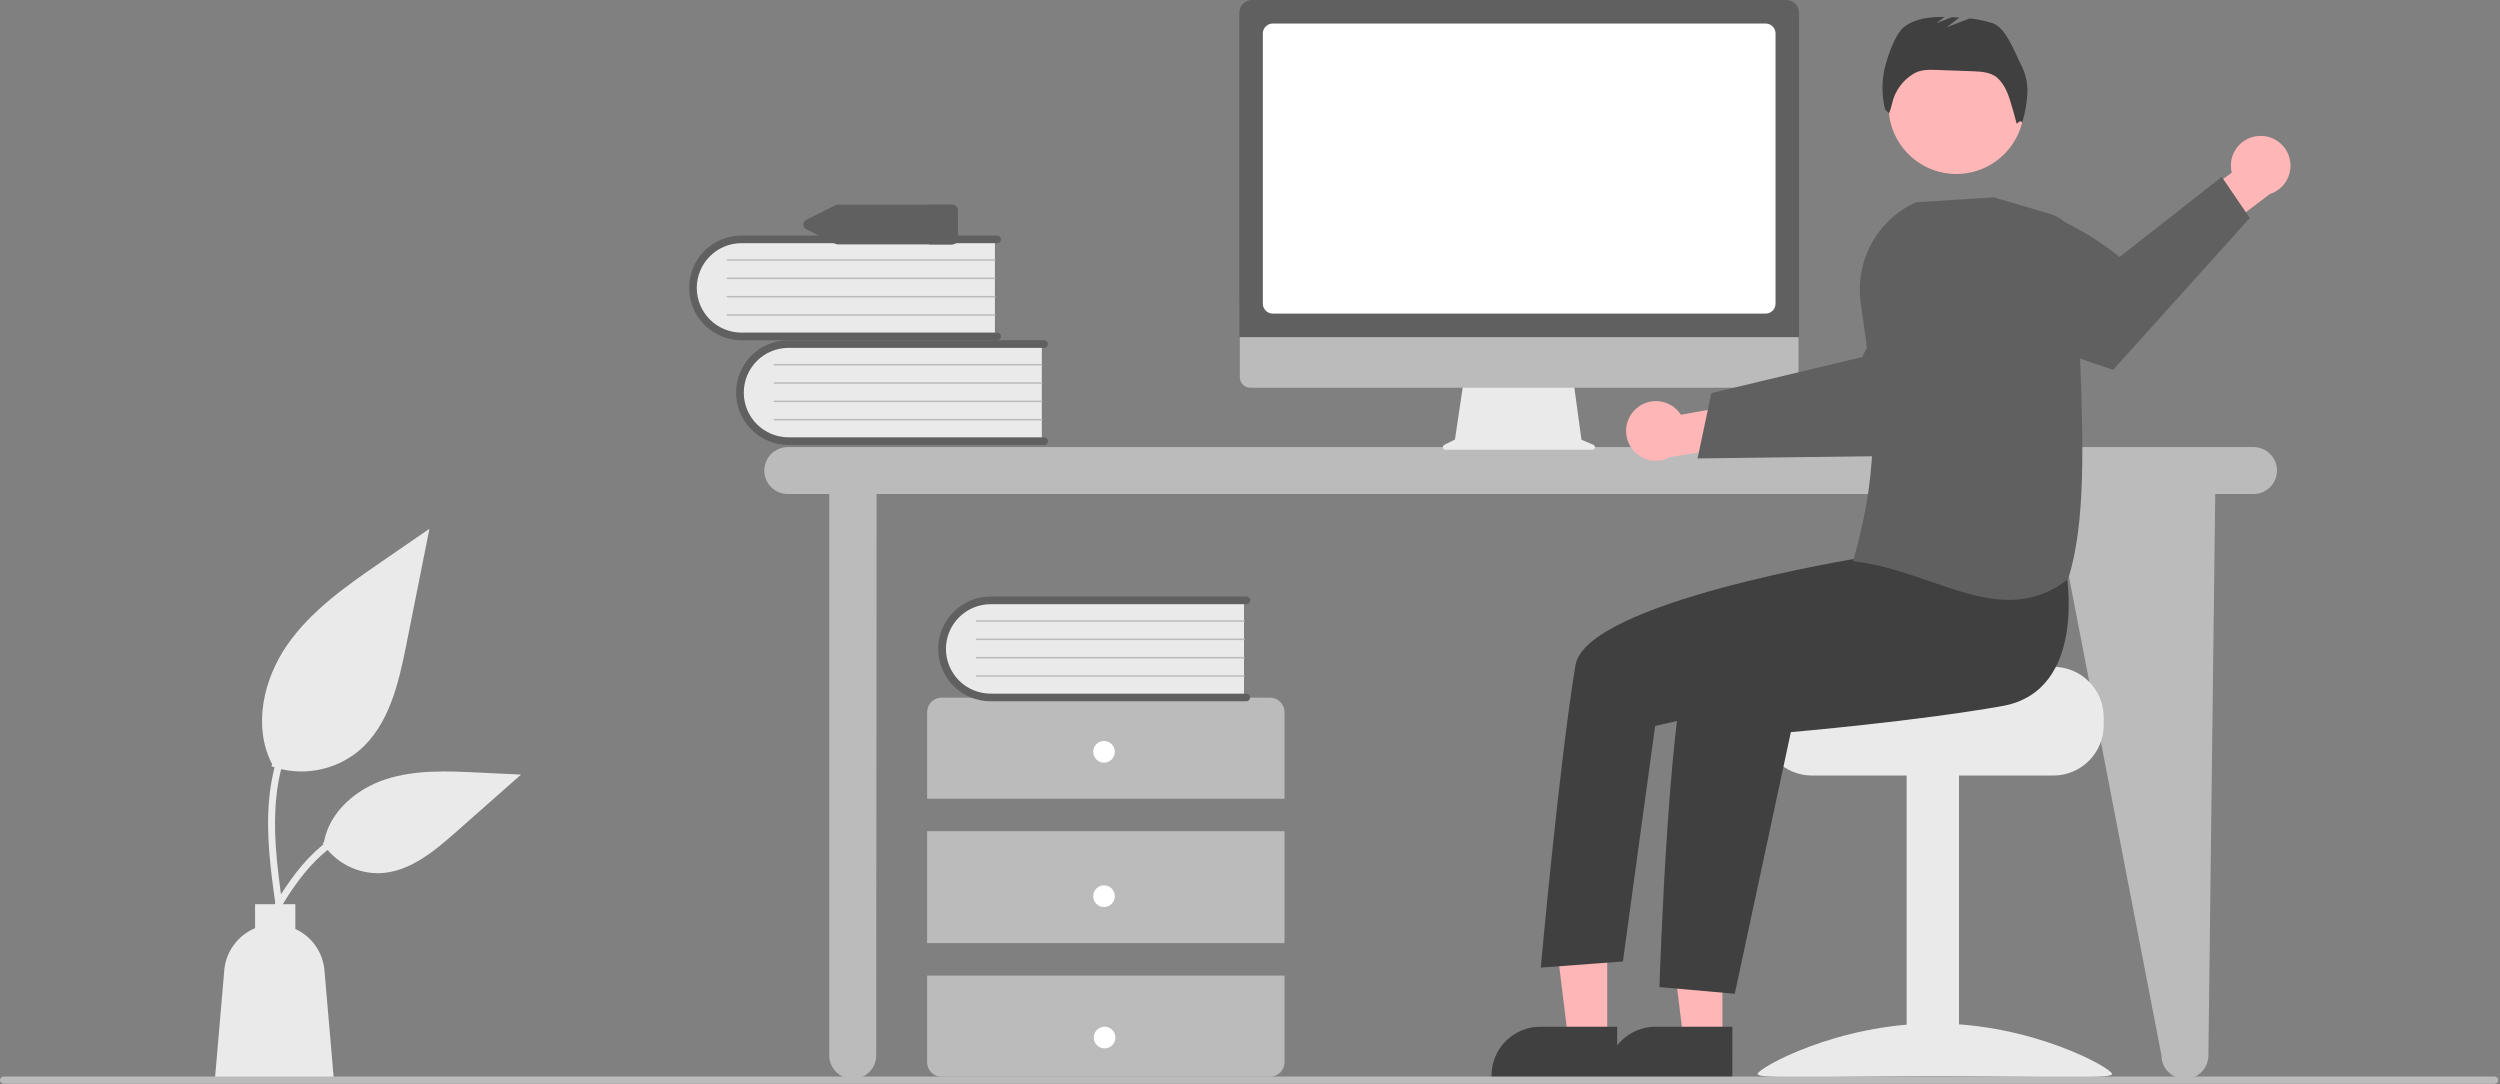 <svg width="980" height="425" viewBox="0 0 980 425" fill="none" xmlns="http://www.w3.org/2000/svg">
<rect x="0" y="0" width="980" height="425" fill="#808080" stroke="none"/>
<g clip-path="url(#clip0_639_3476)">
<path d="M883.382 175.258H308.805C306.366 175.258 304.026 176.227 302.301 177.952C300.576 179.677 299.607 182.017 299.607 184.457C299.607 186.896 300.576 189.236 302.301 190.961C304.026 192.686 306.366 193.655 308.805 193.655H325.08V413.721C325.08 416.161 326.05 418.5 327.775 420.226C329.5 421.951 331.84 422.92 334.279 422.92C336.719 422.92 339.059 421.951 340.784 420.226C342.509 418.5 343.478 416.161 343.478 413.721L343.618 193.655H804.774L847.294 413.721C847.294 416.161 848.263 418.5 849.988 420.226C851.713 421.951 854.053 422.92 856.493 422.92C858.932 422.92 861.272 421.951 862.997 420.226C864.722 418.5 865.691 416.161 865.691 413.721L868.368 193.655H883.382C885.821 193.655 888.161 192.686 889.886 190.961C891.611 189.236 892.58 186.896 892.58 184.457C892.58 182.017 891.611 179.677 889.886 177.952C888.161 176.227 885.821 175.258 883.382 175.258Z" fill="#BBBBBB"/>
<path d="M408.401 134.269V173.223H310.804C308.247 173.312 305.696 172.897 303.299 172C300.902 171.104 298.705 169.744 296.833 167.998C294.962 166.252 293.452 164.155 292.391 161.826C291.33 159.497 290.738 156.982 290.649 154.424C290.56 151.866 290.976 149.316 291.873 146.918C292.769 144.521 294.129 142.324 295.875 140.453C297.621 138.581 299.718 137.072 302.047 136.011C304.376 134.95 306.891 134.358 309.449 134.269C309.901 134.253 310.352 134.253 310.804 134.269L408.401 134.269Z" fill="#EAEAEA"/>
<path d="M410.798 172.924C410.798 173.321 410.64 173.702 410.359 173.983C410.078 174.264 409.697 174.422 409.3 174.422H309.066C303.625 174.418 298.408 172.254 294.561 168.405C290.715 164.556 288.554 159.337 288.554 153.896C288.554 148.455 290.715 143.236 294.561 139.387C298.408 135.538 303.625 133.374 309.066 133.37H409.3C409.497 133.369 409.692 133.408 409.874 133.483C410.056 133.558 410.222 133.668 410.362 133.807C410.501 133.946 410.612 134.112 410.687 134.294C410.763 134.476 410.802 134.671 410.802 134.868C410.802 135.065 410.763 135.26 410.687 135.442C410.612 135.624 410.501 135.79 410.362 135.929C410.222 136.068 410.056 136.178 409.874 136.253C409.692 136.328 409.497 136.367 409.3 136.366H309.066C304.422 136.373 299.97 138.223 296.688 141.51C293.406 144.797 291.563 149.251 291.563 153.896C291.563 158.54 293.406 162.995 296.688 166.282C299.97 169.569 304.422 171.419 309.066 171.426H409.3C409.697 171.426 410.078 171.584 410.359 171.865C410.64 172.146 410.798 172.527 410.798 172.924Z" fill="#606060"/>
<path d="M408.401 143.258H303.522C303.443 143.259 303.367 143.228 303.311 143.172C303.254 143.116 303.222 143.041 303.221 142.961C303.22 142.882 303.251 142.806 303.307 142.749C303.362 142.693 303.438 142.66 303.517 142.659H408.401C408.48 142.66 408.555 142.692 408.61 142.748C408.666 142.804 408.697 142.88 408.697 142.959C408.697 143.038 408.666 143.113 408.61 143.17C408.555 143.226 408.48 143.258 408.401 143.258Z" fill="#BBBBBB"/>
<path d="M408.401 150.45H303.522C303.443 150.45 303.367 150.419 303.311 150.364C303.254 150.308 303.222 150.232 303.221 150.153C303.22 150.074 303.251 149.998 303.307 149.941C303.362 149.884 303.438 149.852 303.517 149.851H408.401C408.48 149.851 408.555 149.883 408.61 149.94C408.666 149.996 408.697 150.071 408.697 150.15C408.697 150.229 408.666 150.305 408.61 150.361C408.555 150.417 408.48 150.449 408.401 150.45Z" fill="#BBBBBB"/>
<path d="M408.401 157.642H303.522C303.443 157.642 303.367 157.611 303.311 157.555C303.254 157.5 303.222 157.424 303.221 157.345C303.22 157.265 303.251 157.189 303.307 157.132C303.362 157.076 303.438 157.043 303.517 157.042H408.401C408.48 157.043 408.555 157.075 408.61 157.131C408.666 157.187 408.697 157.263 408.697 157.342C408.697 157.421 408.666 157.497 408.61 157.553C408.555 157.609 408.48 157.641 408.401 157.642Z" fill="#BBBBBB"/>
<path d="M408.401 164.833H303.522C303.443 164.834 303.367 164.803 303.311 164.747C303.254 164.691 303.222 164.616 303.221 164.536C303.22 164.457 303.251 164.381 303.307 164.324C303.362 164.267 303.438 164.235 303.517 164.234H408.401C408.48 164.235 408.555 164.267 408.61 164.323C408.666 164.379 408.697 164.455 408.697 164.534C408.697 164.612 408.666 164.688 408.61 164.744C408.555 164.8 408.48 164.832 408.401 164.833Z" fill="#BBBBBB"/>
<path d="M390.003 93.228V132.182H292.407C287.241 132.362 282.215 130.482 278.436 126.957C274.656 123.431 272.431 118.548 272.252 113.383C272.072 108.217 273.952 103.191 277.477 99.412C281.003 95.632 285.886 93.407 291.051 93.228C291.503 93.212 291.955 93.212 292.407 93.228H390.003Z" fill="#EAEAEA"/>
<path d="M392.4 131.883C392.4 132.28 392.242 132.661 391.961 132.942C391.68 133.223 391.299 133.381 390.902 133.381H290.668C285.224 133.381 280.004 131.218 276.154 127.369C272.305 123.52 270.142 118.299 270.142 112.855C270.142 107.411 272.305 102.19 276.154 98.341C280.004 94.491 285.224 92.329 290.668 92.329H390.902C391.099 92.329 391.293 92.367 391.475 92.443C391.657 92.518 391.822 92.628 391.961 92.767C392.1 92.907 392.211 93.072 392.286 93.254C392.361 93.435 392.4 93.63 392.4 93.827C392.4 94.024 392.361 94.219 392.286 94.4C392.211 94.582 392.1 94.747 391.961 94.886C391.822 95.025 391.657 95.136 391.475 95.211C391.293 95.286 391.099 95.325 390.902 95.325H290.668C286.019 95.325 281.56 97.172 278.273 100.46C274.986 103.747 273.139 108.206 273.139 112.855C273.139 117.504 274.986 121.963 278.273 125.25C281.56 128.538 286.019 130.384 290.668 130.384H390.902C391.299 130.385 391.68 130.543 391.961 130.823C392.242 131.104 392.4 131.485 392.4 131.883Z" fill="#606060"/>
<path d="M390.003 102.217H285.125C285.045 102.218 284.969 102.187 284.913 102.131C284.856 102.075 284.824 102 284.823 101.92C284.823 101.841 284.853 101.765 284.909 101.708C284.964 101.651 285.04 101.619 285.119 101.618H390.003C390.082 101.619 390.157 101.651 390.213 101.707C390.268 101.763 390.299 101.839 390.299 101.917C390.299 101.996 390.268 102.072 390.213 102.128C390.157 102.184 390.082 102.216 390.003 102.217Z" fill="#BBBBBB"/>
<path d="M390.003 109.409H285.125C285.045 109.409 284.969 109.378 284.913 109.323C284.856 109.267 284.824 109.191 284.823 109.112C284.823 109.033 284.853 108.956 284.909 108.9C284.964 108.843 285.04 108.811 285.119 108.81H390.003C390.082 108.81 390.157 108.842 390.213 108.898C390.268 108.954 390.299 109.03 390.299 109.109C390.299 109.188 390.268 109.264 390.213 109.32C390.157 109.376 390.082 109.408 390.003 109.409Z" fill="#BBBBBB"/>
<path d="M390.003 116.6H285.125C285.045 116.601 284.969 116.57 284.913 116.514C284.856 116.459 284.824 116.383 284.823 116.304C284.823 116.224 284.853 116.148 284.909 116.091C284.964 116.035 285.04 116.002 285.119 116.001H390.003C390.082 116.002 390.157 116.034 390.213 116.09C390.268 116.146 390.299 116.222 390.299 116.301C390.299 116.38 390.268 116.456 390.213 116.512C390.157 116.568 390.082 116.6 390.003 116.6Z" fill="#BBBBBB"/>
<path d="M390.003 123.792H285.125C285.045 123.792 284.969 123.761 284.913 123.706C284.856 123.65 284.824 123.574 284.823 123.495C284.823 123.416 284.853 123.34 284.909 123.283C284.964 123.226 285.04 123.194 285.119 123.193H390.003C390.082 123.194 390.157 123.225 390.213 123.282C390.268 123.338 390.299 123.413 390.299 123.492C390.299 123.571 390.268 123.647 390.213 123.703C390.157 123.759 390.082 123.791 390.003 123.792Z" fill="#BBBBBB"/>
<path d="M503.537 313.102V279.137C503.537 277.635 502.94 276.195 501.879 275.134C500.817 274.072 499.377 273.476 497.876 273.476H369.092C367.59 273.476 366.151 274.072 365.089 275.134C364.027 276.195 363.431 277.635 363.431 279.137V313.102H503.537Z" fill="#BBBBBB"/>
<path d="M503.537 325.839H363.431V369.71H503.537V325.839Z" fill="#BBBBBB"/>
<path d="M363.431 382.447V416.412C363.431 417.914 364.027 419.353 365.089 420.415C366.151 421.477 367.59 422.073 369.092 422.073H497.876C499.377 422.073 500.817 421.477 501.879 420.415C502.94 419.353 503.537 417.914 503.537 416.412V382.447H363.431Z" fill="#BBBBBB"/>
<path d="M432.776 298.95C435.121 298.95 437.022 297.049 437.022 294.704C437.022 292.359 435.121 290.458 432.776 290.458C430.432 290.458 428.531 292.359 428.531 294.704C428.531 297.049 430.432 298.95 432.776 298.95Z" fill="white"/>
<path d="M432.776 355.558C435.121 355.558 437.022 353.657 437.022 351.313C437.022 348.968 435.121 347.067 432.776 347.067C430.432 347.067 428.531 348.968 428.531 351.313C428.531 353.657 430.432 355.558 432.776 355.558Z" fill="white"/>
<path d="M433.004 410.968C435.349 410.968 437.249 409.067 437.249 406.722C437.249 404.378 435.349 402.477 433.004 402.477C430.659 402.477 428.758 404.378 428.758 406.722C428.758 409.067 430.659 410.968 433.004 410.968Z" fill="white"/>
<path d="M487.652 234.749V273.704H390.056C384.893 273.88 379.871 271.998 376.094 268.473C372.317 264.948 370.094 260.067 369.915 254.904C369.735 249.741 371.612 244.717 375.135 240.938C378.658 237.158 383.537 234.932 388.7 234.749C389.152 234.733 389.604 234.733 390.056 234.749H487.652Z" fill="#EAEAEA"/>
<path d="M490.05 273.404C490.05 273.801 489.892 274.182 489.611 274.463C489.33 274.744 488.949 274.902 488.551 274.902H388.318C382.875 274.904 377.655 272.743 373.805 268.896C369.955 265.049 367.79 259.831 367.787 254.388C367.783 248.946 369.942 243.725 373.787 239.873C377.633 236.022 382.851 233.855 388.293 233.85H488.551C488.749 233.849 488.944 233.888 489.126 233.963C489.308 234.038 489.474 234.148 489.613 234.287C489.753 234.426 489.864 234.592 489.939 234.774C490.015 234.956 490.054 235.151 490.054 235.348C490.054 235.545 490.015 235.74 489.939 235.922C489.864 236.104 489.753 236.27 489.613 236.409C489.474 236.548 489.308 236.658 489.126 236.733C488.944 236.809 488.749 236.847 488.551 236.846H388.318C383.673 236.852 379.22 238.702 375.937 241.989C372.655 245.276 370.811 249.731 370.811 254.376C370.811 259.021 372.655 263.476 375.937 266.763C379.22 270.05 383.673 271.9 388.318 271.906H488.551C488.949 271.906 489.33 272.064 489.611 272.345C489.892 272.626 490.05 273.007 490.05 273.404Z" fill="#606060"/>
<path d="M487.652 243.738H382.774C382.695 243.739 382.619 243.708 382.562 243.652C382.506 243.596 382.474 243.521 382.473 243.441C382.472 243.362 382.503 243.286 382.559 243.229C382.614 243.172 382.69 243.14 382.769 243.139H487.653C487.731 243.14 487.807 243.172 487.863 243.228C487.918 243.284 487.949 243.36 487.949 243.439C487.949 243.518 487.918 243.593 487.863 243.65C487.807 243.706 487.731 243.738 487.653 243.738H487.652Z" fill="#BBBBBB"/>
<path d="M487.652 250.93H382.774C382.695 250.93 382.619 250.899 382.562 250.844C382.506 250.788 382.474 250.712 382.473 250.633C382.472 250.554 382.503 250.478 382.559 250.421C382.614 250.364 382.69 250.332 382.769 250.331H487.653C487.731 250.332 487.807 250.363 487.863 250.42C487.918 250.476 487.949 250.551 487.949 250.63C487.949 250.709 487.918 250.785 487.863 250.841C487.807 250.897 487.731 250.929 487.653 250.93H487.652Z" fill="#BBBBBB"/>
<path d="M487.652 258.122H382.774C382.695 258.122 382.619 258.091 382.562 258.035C382.506 257.98 382.474 257.904 382.473 257.825C382.472 257.746 382.503 257.669 382.559 257.613C382.614 257.556 382.69 257.523 382.769 257.522H487.653C487.731 257.523 487.807 257.555 487.863 257.611C487.918 257.667 487.949 257.743 487.949 257.822C487.949 257.901 487.918 257.977 487.863 258.033C487.807 258.089 487.731 258.121 487.653 258.122H487.652Z" fill="#BBBBBB"/>
<path d="M487.652 265.313H382.774C382.695 265.314 382.619 265.283 382.562 265.227C382.506 265.171 382.474 265.096 382.473 265.016C382.472 264.937 382.503 264.861 382.559 264.804C382.614 264.747 382.69 264.715 382.769 264.714H487.653C487.731 264.715 487.807 264.747 487.863 264.803C487.918 264.859 487.949 264.935 487.949 265.014C487.949 265.093 487.918 265.168 487.863 265.224C487.807 265.281 487.731 265.312 487.653 265.313H487.652Z" fill="#BBBBBB"/>
<path d="M373.031 80.232H328.565C328.143 80.232 327.727 80.329 327.348 80.516L316.125 86.134C315.756 86.291 315.441 86.553 315.22 86.888C314.998 87.222 314.88 87.615 314.88 88.016C314.88 88.417 314.998 88.81 315.22 89.144C315.441 89.479 315.756 89.741 316.125 89.898L327.348 95.517C327.727 95.703 328.143 95.8 328.565 95.8H373.031C373.644 95.835 374.246 95.628 374.707 95.222C375.168 94.817 375.45 94.247 375.494 93.634V82.398C375.45 81.785 375.168 81.215 374.707 80.81C374.246 80.404 373.644 80.197 373.031 80.232Z" fill="#606060"/>
<path d="M375.494 82.398V93.634C375.45 94.247 375.168 94.817 374.707 95.223C374.246 95.628 373.644 95.835 373.031 95.8H364.172V80.232H373.031C373.644 80.197 374.246 80.404 374.707 80.81C375.168 81.215 375.45 81.785 375.494 82.398Z" fill="#606060"/>
<path d="M106.444 300.412C112.17 302.424 118.317 302.928 124.294 301.876C130.271 300.823 135.876 298.248 140.57 294.4C152.522 284.368 156.27 267.84 159.319 252.536C162.325 237.448 165.332 222.359 168.338 207.27L149.456 220.272C135.877 229.622 121.992 239.271 112.59 252.814C103.188 266.357 99.084 284.844 106.638 299.498" fill="#EAEAEA"/>
<path d="M108.058 355.216C106.147 341.295 104.182 327.196 105.523 313.126C106.713 300.63 110.525 288.425 118.287 278.418C122.406 273.117 127.419 268.574 133.1 264.995C134.581 264.06 135.944 266.408 134.469 267.339C124.64 273.551 117.038 282.724 112.758 293.535C108.031 305.558 107.272 318.663 108.087 331.435C108.579 339.158 109.623 346.831 110.675 354.494C110.758 354.841 110.707 355.206 110.531 355.516C110.355 355.826 110.068 356.057 109.728 356.163C109.381 356.257 109.011 356.21 108.698 356.032C108.386 355.855 108.156 355.562 108.058 355.216L108.058 355.216Z" fill="#EAEAEA"/>
<path d="M126.466 330.583C128.921 334.315 132.297 337.352 136.267 339.401C140.237 341.45 144.668 342.442 149.132 342.281C160.606 341.737 170.172 333.728 178.783 326.126L204.253 303.638L187.396 302.831C175.274 302.251 162.839 301.71 151.293 305.448C139.747 309.186 129.098 318.183 126.987 330.134" fill="#EAEAEA"/>
<path d="M102.657 363.218C111.856 346.942 122.525 328.853 141.59 323.071C146.891 321.469 152.449 320.895 157.966 321.38C159.704 321.53 159.27 324.21 157.535 324.061C148.288 323.293 139.059 325.735 131.402 330.975C124.033 335.99 118.296 342.963 113.44 350.358C110.466 354.887 107.801 359.608 105.137 364.324C104.285 365.83 101.796 364.743 102.657 363.218L102.657 363.218Z" fill="#EAEAEA"/>
<path d="M87.919 380.35C88.229 376.759 89.518 373.321 91.646 370.412C93.775 367.503 96.661 365.234 99.99 363.852V354.442H115.772V364.148C118.937 365.598 121.661 367.862 123.666 370.708C125.671 373.554 126.885 376.881 127.185 380.35L130.896 423.488H84.208L87.919 380.35Z" fill="#EAEAEA"/>
<path d="M624.636 174.373L619.942 172.396L616.721 148.861H573.832L570.341 172.3L566.141 174.4C565.94 174.501 565.778 174.666 565.683 174.87C565.588 175.073 565.564 175.303 565.616 175.522C565.668 175.74 565.791 175.935 565.968 176.075C566.144 176.214 566.362 176.29 566.587 176.29H624.249C624.48 176.29 624.703 176.21 624.881 176.065C625.059 175.919 625.182 175.716 625.227 175.49C625.273 175.264 625.239 175.03 625.131 174.826C625.023 174.623 624.849 174.463 624.636 174.373Z" fill="#EAEAEA"/>
<path d="M700.853 151.992H490.17C489.065 151.99 488.006 151.549 487.225 150.766C486.444 149.984 486.006 148.924 486.006 147.818V118.109H705.018V147.818C705.018 148.924 704.579 149.984 703.799 150.766C703.018 151.549 701.959 151.99 700.853 151.992Z" fill="#BBBBBB"/>
<path d="M705.238 132.15H485.813V5.032C485.815 3.698 486.346 2.419 487.289 1.475C488.232 0.532 489.511 0.001 490.845 0H700.206C701.54 0.001 702.819 0.532 703.763 1.475C704.706 2.419 705.237 3.698 705.238 5.032L705.238 132.15Z" fill="#606060"/>
<path d="M692.133 122.924H498.919C497.89 122.923 496.904 122.514 496.177 121.787C495.45 121.06 495.041 120.074 495.04 119.045V13.105C495.041 12.077 495.45 11.091 496.177 10.364C496.904 9.636 497.89 9.227 498.919 9.226H692.133C693.161 9.227 694.147 9.636 694.874 10.364C695.602 11.091 696.011 12.077 696.012 13.105V119.045C696.011 120.074 695.602 121.06 694.874 121.787C694.147 122.514 693.161 122.923 692.133 122.924Z" fill="white"/>
<path d="M641.243 160.305C642.49 159.153 643.975 158.288 645.593 157.772C647.211 157.255 648.922 157.1 650.607 157.317C652.291 157.533 653.907 158.117 655.342 159.026C656.776 159.935 657.994 161.147 658.909 162.577L685.044 157.931L691.741 173.124L654.742 179.167C652.237 180.546 649.313 180.957 646.525 180.324C643.737 179.691 641.278 178.057 639.614 175.732C637.95 173.407 637.197 170.552 637.497 167.709C637.798 164.866 639.13 162.231 641.243 160.305Z" fill="#FFB6B6"/>
<path d="M665.439 179.704L692.685 179.365L696.134 179.318L751.567 178.62C751.567 178.62 766.62 164.259 779.727 149.473L777.89 136.185C776.098 123.144 769.629 111.198 759.686 102.57C740.913 115.114 730.026 139.944 730.026 139.944L695.656 148.165L692.218 148.987L670.862 154.09L665.439 179.704Z" fill="#606060"/>
<path d="M804.913 261.38H754.056C754.056 263.559 698.462 265.328 698.462 265.328C697.235 266.251 696.118 267.311 695.13 268.486C692.162 272.025 690.54 276.5 690.55 281.119V284.277C690.552 289.511 692.632 294.531 696.333 298.232C700.035 301.933 705.054 304.013 710.289 304.015H804.913C810.147 304.011 815.165 301.93 818.866 298.229C822.566 294.528 824.648 289.51 824.652 284.277V281.119C824.645 275.886 822.563 270.869 818.863 267.169C815.163 263.469 810.146 261.387 804.913 261.38Z" fill="#EAEAEA"/>
<path d="M767.93 303.231H747.402V421.721H767.93V303.231Z" fill="#EAEAEA"/>
<path d="M688.976 421C688.976 423.218 720.083 421.858 758.456 421.858C796.828 421.858 827.935 423.218 827.935 421C827.935 418.782 796.828 401.193 758.456 401.193C720.083 401.193 688.976 418.782 688.976 421Z" fill="#EAEAEA"/>
<path d="M675.186 407.461L659.908 407.46L652.64 348.531L675.188 348.532L675.186 407.461Z" fill="#FFB6B6"/>
<path d="M679.082 422.27L629.82 422.268V421.645C629.82 416.56 631.84 411.683 635.436 408.088C639.032 404.492 643.909 402.472 648.994 402.471H648.995L679.083 402.473L679.082 422.27Z" fill="#404040"/>
<path d="M630.031 407.461L614.753 407.46L607.485 348.531L630.033 348.532L630.031 407.461Z" fill="#FFB6B6"/>
<path d="M633.927 422.27L584.665 422.268V421.645C584.665 416.56 586.685 411.683 590.281 408.088C593.877 404.492 598.754 402.472 603.839 402.471H603.84L633.928 402.473L633.927 422.27Z" fill="#404040"/>
<path d="M766.886 68.2C781.557 68.2 793.451 56.307 793.451 41.636C793.451 26.965 781.557 15.072 766.886 15.072C752.216 15.072 740.323 26.965 740.323 41.636C740.323 56.307 752.216 68.2 766.886 68.2Z" fill="#FFB6B6"/>
<path d="M809.88 223.642C809.88 223.642 818.793 270.773 784.88 276.775C750.968 282.777 702.014 286.995 702.014 286.995L680.031 389.562L650.496 386.925C650.496 386.925 654.424 263.457 664.084 253.798C673.743 244.138 734.796 215.215 734.796 215.215L809.88 223.642Z" fill="#404040"/>
<path d="M743.646 203.89L728.814 218.769C728.814 218.769 621.72 236.019 617.589 260.754C611.351 298.098 603.984 379.306 603.984 379.306L636.183 376.891L648.809 284.58L700.327 272.861L758.941 240.918L743.646 203.89Z" fill="#404040"/>
<path d="M792.449 25.779C789.826 20.832 786.495 10.972 781.202 9.143C778.263 8.168 775.225 7.521 772.143 7.213L763.147 10.673L768.043 6.865C767.09 6.808 766.137 6.762 765.185 6.726L759.115 9.06L762.221 6.645C756.562 6.587 750.721 7.175 746.336 10.62C742.598 13.557 738.894 24.682 738.296 29.398C737.655 33.909 737.879 38.501 738.956 42.928L740.493 44.39C741.031 43.157 741.435 41.87 741.699 40.551C742.25 38.087 743.309 35.764 744.807 33.731C746.305 31.699 748.211 30 750.402 28.745L750.485 28.698C753.064 27.247 756.192 27.314 759.148 27.42L773.19 27.925C776.568 28.047 780.206 28.261 782.84 30.38C784.514 31.943 785.83 33.849 786.698 35.969C788.007 38.61 790.564 48.573 790.564 48.573C790.564 48.573 792.011 46.693 792.705 48.092C793.817 44.44 794.493 40.67 794.719 36.859C794.94 33.031 794.158 29.212 792.449 25.779Z" fill="#404040"/>
<path d="M885.358 53.302C883.663 53.413 882.014 53.895 880.526 54.713C879.037 55.531 877.747 56.666 876.744 58.036C875.742 59.407 875.052 60.981 874.724 62.647C874.396 64.313 874.437 66.031 874.844 67.68L853.483 83.437L859.892 98.754L889.746 76.078C892.47 75.21 894.782 73.372 896.242 70.914C897.702 68.456 898.209 65.548 897.668 62.74C897.127 59.933 895.575 57.422 893.306 55.682C891.037 53.942 888.209 53.095 885.358 53.302Z" fill="#FFB6B6"/>
<path d="M881.92 85.47L828.369 144.945C828.369 144.945 802.759 136.747 782.954 127.858L774.056 100.531C771.99 94.191 771.108 87.525 771.455 80.866C798.911 73.56 830.846 100.745 830.846 100.745L870.931 69.346L881.92 85.47Z" fill="#606060"/>
<path d="M756.964 228.035C747.41 224.735 737.531 221.322 726.875 220.041L726.417 219.986L726.544 219.543C737.575 180.812 734.821 156.036 729.416 118.82C728.266 110.792 729.743 102.608 733.627 95.489C737.51 88.37 743.592 82.698 750.964 79.319L751.029 79.289L781.464 77.355L781.533 77.351L803.668 83.861C806.852 84.804 809.639 86.766 811.601 89.445C813.564 92.123 814.595 95.372 814.535 98.692C814.295 110.931 814.803 124.596 815.342 139.063C816.55 171.519 817.799 205.08 810.711 226.855L810.674 226.969L810.58 227.043C804.064 232.35 795.902 235.217 787.499 235.151C777.564 235.151 767.425 231.649 756.964 228.035Z" fill="#606060"/>
<path d="M977.912 424.837H1.415C1.04 424.837 0.68 424.688 0.415 424.422C0.149 424.157 0 423.797 0 423.421C0 423.046 0.149 422.686 0.415 422.421C0.68 422.155 1.04 422.006 1.415 422.006H977.912C978.287 422.006 978.647 422.155 978.912 422.421C979.178 422.686 979.327 423.046 979.327 423.421C979.327 423.797 979.178 424.157 978.912 424.422C978.647 424.688 978.287 424.837 977.912 424.837Z" fill="#BBBBBB"/>
</g>
<defs>
<clipPath id="clip0_639_3476">
<rect width="979.327" height="424.837" fill="white"/>
</clipPath>
</defs>
</svg>
